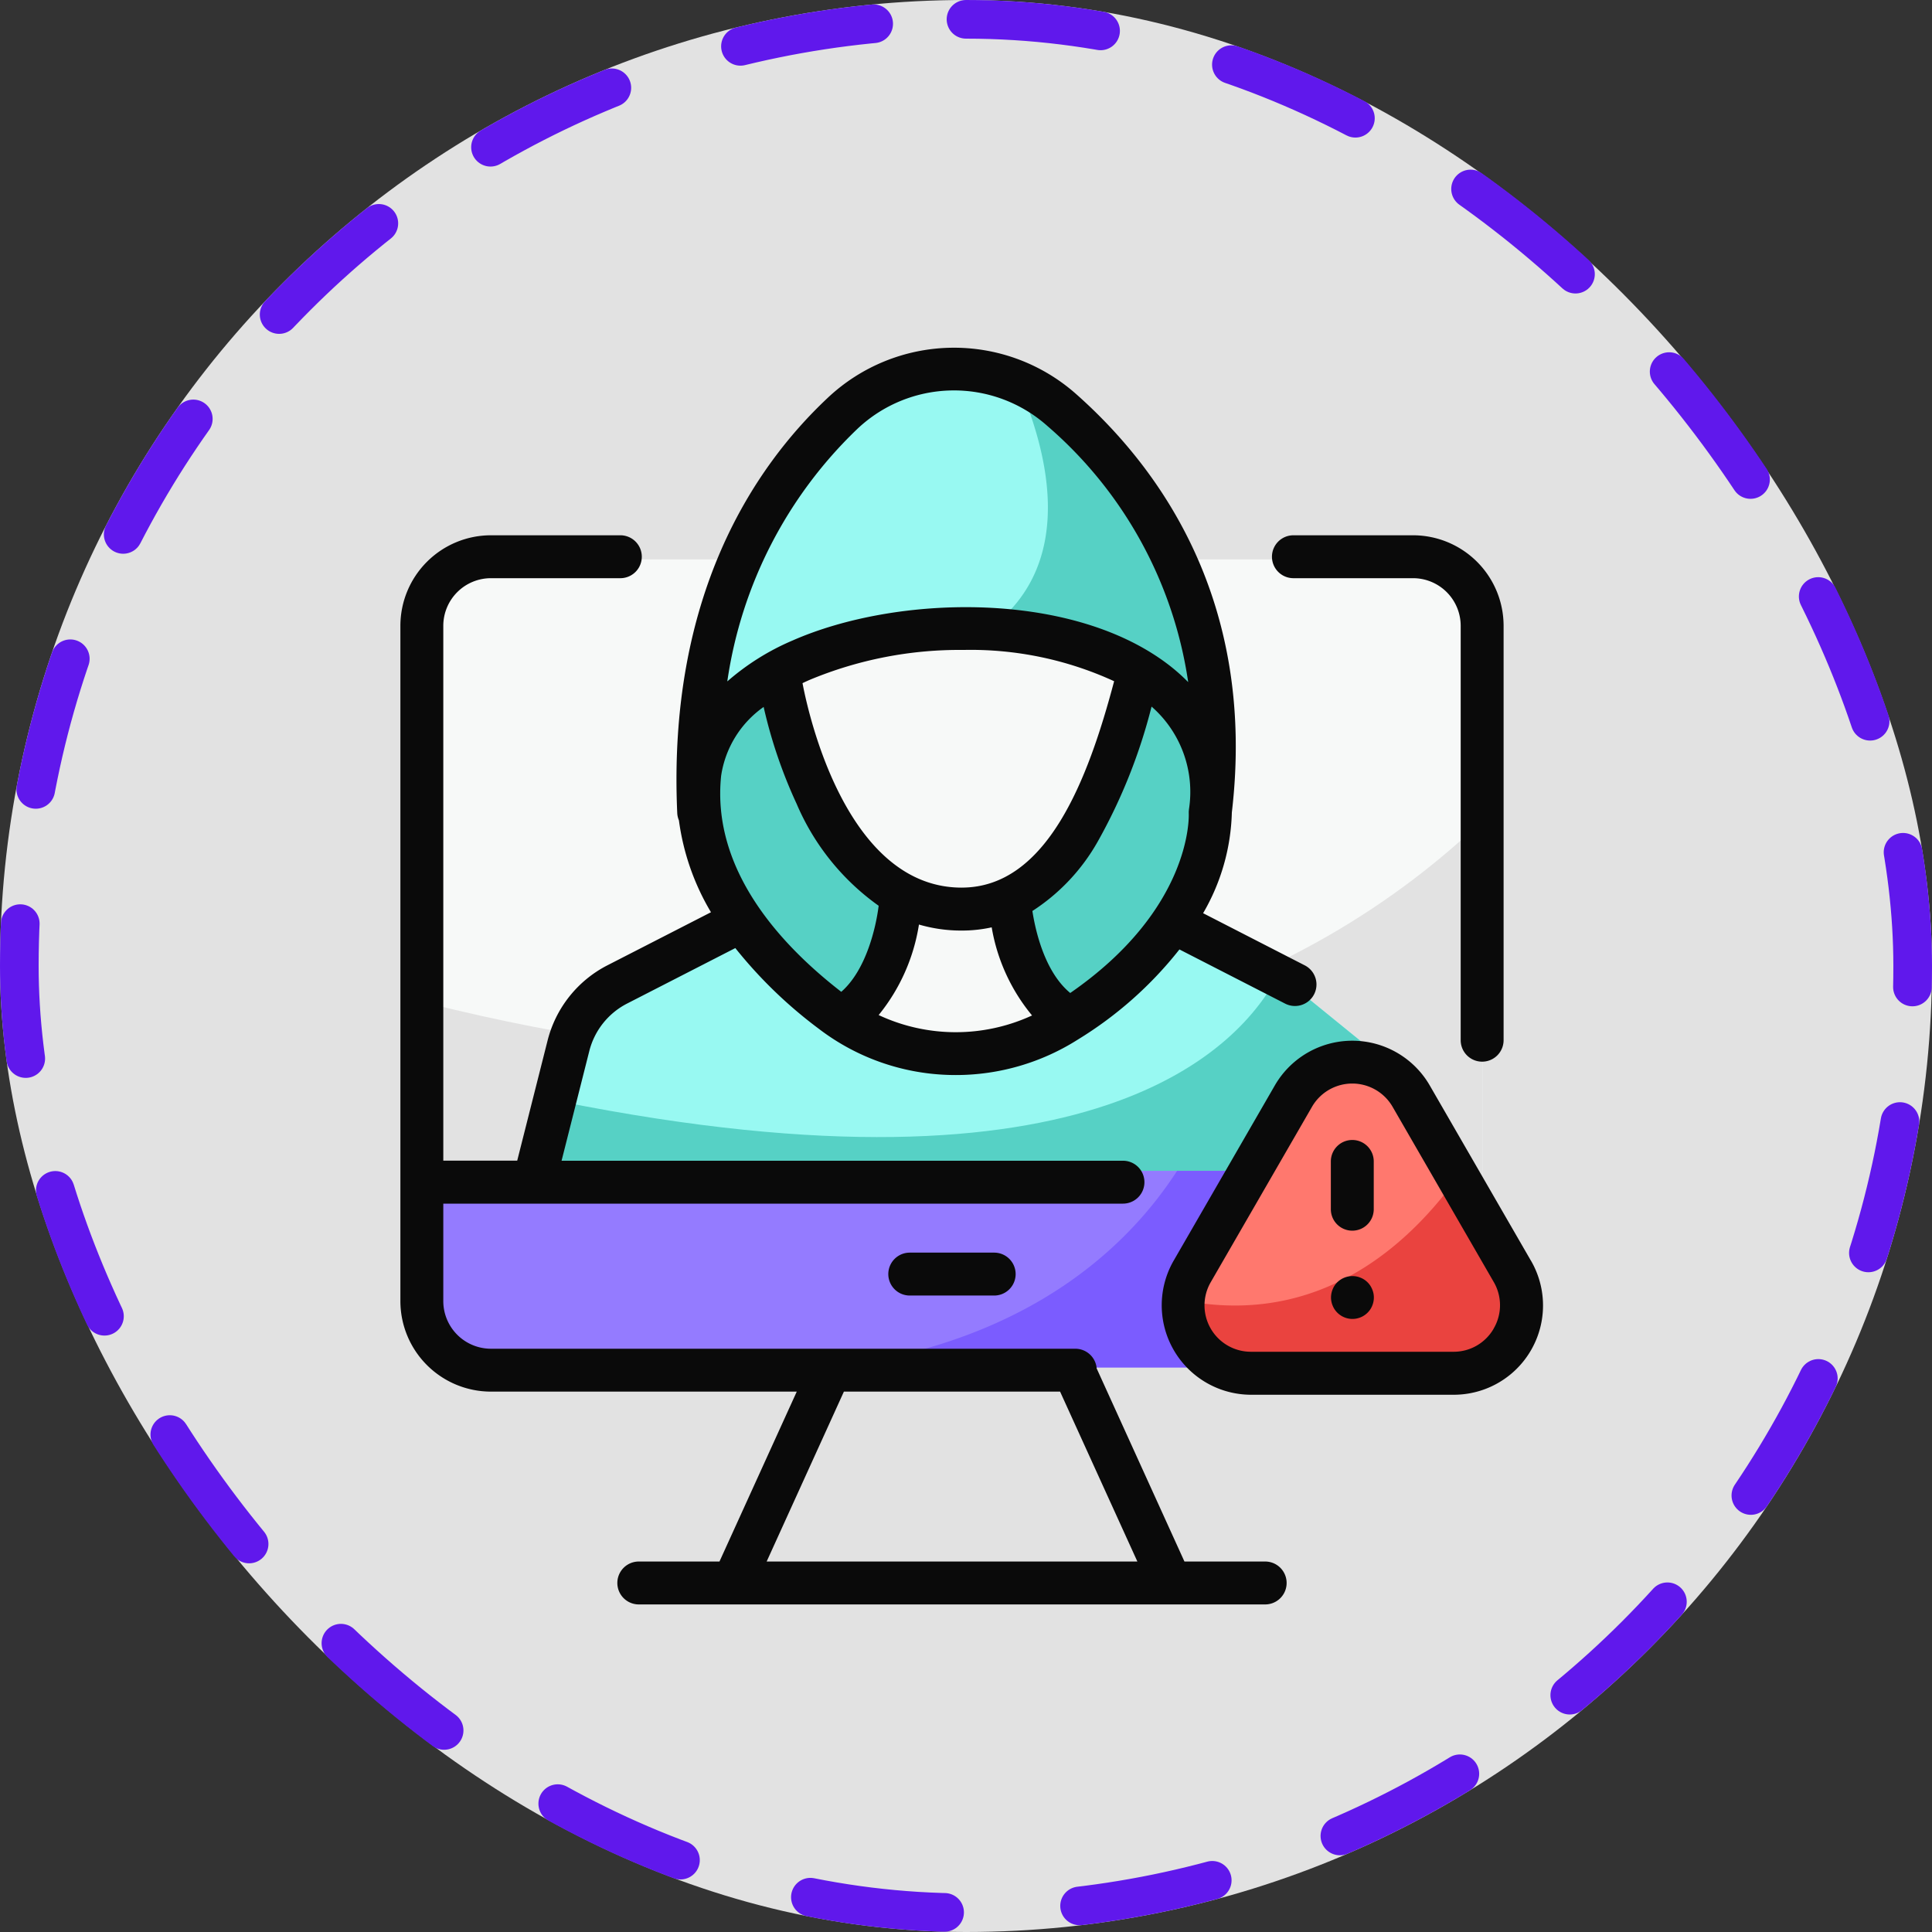 <svg xmlns="http://www.w3.org/2000/svg" width="100" height="100" viewBox="0 0 100 100">
  <rect x="0" y="0" width="100" height="100" fill="#333333" stroke="none"/>
  <g id="Group_1102584" data-name="Group 1102584" transform="translate(0.242)">
    <g id="Group_1098742" data-name="Group 1098742" transform="translate(0)">
      <rect id="Rectangle_400898" data-name="Rectangle 400898" width="100" height="100" rx="50" transform="translate(-0.242)" fill="#fff" opacity="0.859"/>
      <g id="Rectangle_400907" data-name="Rectangle 400907" transform="translate(-0.242)" fill="none" stroke="#6018ec" stroke-linecap="round" stroke-width="2" stroke-dasharray="7">
        <rect width="100" height="100" rx="50" stroke="none"/>
        <rect x="1" y="1" width="98" height="98" rx="49" fill="none"/>
      </g>
    </g>
    <g id="Group_1100243" data-name="Group 1100243" transform="translate(20.482 18)">
      <path id="Path_874614" data-name="Path 874614" d="M112.417,104.325H61.228c-.939.564-1.221,6.3-1.221,6.3v25.536h54.57V107.049Z" transform="translate(-58.568 -93.371)" fill="#f7f9f8"/>
      <path id="Path_874615" data-name="Path 874615" d="M114.577,195.567c-8.626,8.261-25.171,16.819-54.57,9.469V213.9h54.57Z" transform="translate(-58.568 -171.103)" fill="#e2e2e2"/>
      <path id="Path_874616" data-name="Path 874616" d="M110.977,232.025l-7.686,4.1-1.628,8.954h47.655l-4.155-5.893-6.62-5.378-4.022-1.787-6.5,5.168-2.534,1.04-3.6.525-2.576-.2-3.435-3.054Z" transform="translate(-94.057 -202.163)" fill="#98f9f2"/>
      <path id="Path_874617" data-name="Path 874617" d="M145.164,253.969l-5.658-4.6c-1.926,3.747-9.43,12.124-37.134,6.592l-.709,3.9h47.655Z" transform="translate(-94.057 -216.942)" fill="#56d1c5"/>
      <path id="Path_874618" data-name="Path 874618" d="M110.691,318.1H75.755l-18.127.748c-1.691,7.041,2.348,9.428,2.348,9.428H112.2l1.972-2.127v-1.6l-1.267-4.143a2.881,2.881,0,0,1-2.212-2.307Z" transform="translate(-56.188 -275.497)" fill="#947bff"/>
      <path id="Path_874619" data-name="Path 874619" d="M233.307,318.1h-14.3c-2.519,3.9-7.678,8.895-17.867,10.176h33.673l1.972-2.127v-1.6l-1.267-4.143a2.881,2.881,0,0,1-2.212-2.307Z" transform="translate(-178.805 -275.497)" fill="#7b5cff"/>
      <path id="Path_874620" data-name="Path 874620" d="M168.589,37.082s-14.137,3.708-13.1,18.479c0,0,12.747-11.3,26,0,0,0,.2-18.479-12.9-18.479Z" transform="translate(-139.863 -36.084)" fill="#98f9f2"/>
      <g id="Group_1100241" data-name="Group 1100241" transform="translate(15.246 1.376)">
        <path id="Path_874621" data-name="Path 874621" d="M257.63,39.634c1.674,3.658,3.381,9.679-1.262,13.149a19.565,19.565,0,0,1,11.112,4.952s.169-15.479-9.85-18.1Z" transform="translate(-241.102 -39.634)" fill="#56d1c5"/>
        <path id="Path_874622" data-name="Path 874622" d="M155.935,147.32l-2.677,5.448s3.193,9.659,6.387,9.9,4.508-4.172,4.508-4.172l-6.856-12.3Z" transform="translate(-153.258 -130.415)" fill="#56d1c5"/>
        <path id="Path_874623" data-name="Path 874623" d="M271.118,146.192s-3.376,9.932-5.938,10.789.443,5.491.584,5.686a16.85,16.85,0,0,0,1.869,1.135s4.376-4.18,5.363-6.387,1.925-4.837,1.925-4.837v-3.24Z" transform="translate(-247.731 -130.415)" fill="#56d1c5"/>
      </g>
      <path id="Path_874624" data-name="Path 874624" d="M331.287,279.23s-6.142,8.954-6.535,9.985-1.862,2.721-.752,4.036a9.14,9.14,0,0,0,2.675,2.066h7.559l5.465-.156,1.44-3.288-1.263-4.464-5.643-8Z" transform="translate(-283.127 -242.379)" fill="#ff786e"/>
      <path id="Path_874625" data-name="Path 874625" d="M334.236,328.029l5.465-.156,1.44-3.288-1.263-4.464-1.758-2.494c-2.4,3.5-7.109,8.219-14.475,6.769a1.746,1.746,0,0,0,.357,1.567,9.14,9.14,0,0,0,2.675,2.066Z" transform="translate(-283.129 -275.091)" fill="#ea433f"/>
      <g id="Group_1100242" data-name="Group 1100242">
        <path id="Path_874626" data-name="Path 874626" d="M95.05,93.165H90.872l-4.543-9.994a1.11,1.11,0,0,0-1.106-1.021H54.974a2.467,2.467,0,0,1-2.464-2.464V74.64H87.69a1.11,1.11,0,0,0,0-2.221H58.632l1.435-5.677a3.815,3.815,0,0,1,1.958-2.459l5.6-2.871A23.478,23.478,0,0,0,71.96,65.6a11.636,11.636,0,0,0,6.611,2.375q.235.009.469.009a11.786,11.786,0,0,0,6.316-1.837,19.9,19.9,0,0,0,5.256-4.664l5.473,2.805A1.11,1.11,0,0,0,97.1,62.307l-5.262-2.7a10.885,10.885,0,0,0,1.486-5.185c0-.007,0-.014,0-.021,1.279-10.883-3.68-17.794-8.075-21.679a9.529,9.529,0,0,0-12.83.2c-3.839,3.6-8.308,10.262-7.8,21.5a1.108,1.108,0,0,0,.087.381,12.506,12.506,0,0,0,1.659,4.754l-5.356,2.745a6.037,6.037,0,0,0-3.1,3.891l-1.573,6.221H52.51V44.731a2.467,2.467,0,0,1,2.464-2.464h6.7a1.11,1.11,0,1,0,0-2.221h-6.7a4.69,4.69,0,0,0-4.685,4.685V79.685a4.69,4.69,0,0,0,4.685,4.685H70.805l-4,8.794H62.629a1.11,1.11,0,1,0,0,2.221H95.05a1.11,1.11,0,1,0,0-2.221ZM66.891,52.492a5.312,5.312,0,0,1,2.2-3.561A25.092,25.092,0,0,0,70.8,53.949a12.47,12.47,0,0,0,4.244,5.273c-.14,1.134-.654,3.337-1.935,4.454C69.944,61.227,66.386,57.342,66.891,52.492Zm12.45,5.791c-5.9,0-7.9-8.8-8.238-10.583.131-.063.257-.121.377-.173a20.15,20.15,0,0,1,7.952-1.546,17.779,17.779,0,0,1,7.8,1.619C85.884,52.688,83.756,58.282,79.341,58.282Zm-4.3,6.6a9.834,9.834,0,0,0,2.089-4.689,7.814,7.814,0,0,0,2.208.312,7.2,7.2,0,0,0,1.557-.167A9.677,9.677,0,0,0,82.984,64.9,9.424,9.424,0,0,1,75.044,64.879Zm9.922-1.143-.011-.01c-1.306-1.085-1.787-3.18-1.951-4.237a10.286,10.286,0,0,0,3.386-3.6,28.462,28.462,0,0,0,2.783-6.98,5.866,5.866,0,0,1,1.933,5.332c0,.037-.007.072-.008.108,0,.01,0,.02,0,.03s0,.035,0,.053c.009.208.138,4.962-6.133,9.3ZM73.939,34.542a7.273,7.273,0,0,1,9.839-.153,21.647,21.647,0,0,1,7.288,13.258,9.761,9.761,0,0,0-1.151-1C84.865,42.9,75.95,43.133,70.586,45.493a12.651,12.651,0,0,0-3.376,2.116,22.574,22.574,0,0,1,6.729-13.067ZM73.245,84.37h11.19l4,8.794H69.247Z" transform="translate(-50.289 -30.34)" fill="#0a0a0a"/>
        <path id="Path_874627" data-name="Path 874627" d="M221.974,346.667a1.11,1.11,0,0,0,0,2.221h4.37a1.11,1.11,0,1,0,0-2.221Z" transform="translate(-195.609 -299.831)" fill="#0a0a0a"/>
        <path id="Path_874628" data-name="Path 874628" d="M356.088,98.117h6.194a2.467,2.467,0,0,1,2.464,2.464v21.45a1.11,1.11,0,0,0,2.221,0v-21.45a4.69,4.69,0,0,0-4.685-4.685h-6.194a1.11,1.11,0,1,0,0,2.221Z" transform="translate(-309.865 -86.19)" fill="#0a0a0a"/>
        <path id="Path_874629" data-name="Path 874629" d="M335.508,283.97l-5.233-9.064a4.63,4.63,0,0,0-8.02,0l-5.233,9.064a4.63,4.63,0,0,0,4.01,6.945H331.5a4.62,4.62,0,0,0,4.01-6.945Zm-1.923,3.52a2.385,2.385,0,0,1-2.086,1.2H321.033a2.4,2.4,0,0,1-2.087-3.614l5.233-9.064a2.409,2.409,0,0,1,4.173,0l5.233,9.064a2.385,2.385,0,0,1,0,2.409Z" transform="translate(-276.995 -236.723)" fill="#0a0a0a"/>
        <path id="Path_874630" data-name="Path 874630" d="M376.67,307.3a1.11,1.11,0,0,0-1.11,1.11v2.474a1.11,1.11,0,1,0,2.221,0v-2.474A1.11,1.11,0,0,0,376.67,307.3Z" transform="translate(-327.4 -266.295)" fill="#0a0a0a"/>
        <path id="Path_874631" data-name="Path 874631" d="M377.7,355.542a1.125,1.125,0,0,0-.1-.191,1.092,1.092,0,0,0-.139-.169,1.007,1.007,0,0,0-.169-.138,1.026,1.026,0,0,0-.191-.1,1.038,1.038,0,0,0-.207-.064,1.122,1.122,0,0,0-1,.3,1.1,1.1,0,0,0-.139.169,1.026,1.026,0,0,0-.1.191,1.125,1.125,0,0,0-.086.425,1.086,1.086,0,0,0,.022.218,1.015,1.015,0,0,0,.064.207,1.026,1.026,0,0,0,.1.191,1.109,1.109,0,0,0,1.848,0,1.125,1.125,0,0,0,.1-.191,1.111,1.111,0,0,0,.062-.207,1.086,1.086,0,0,0,.022-.218,1.062,1.062,0,0,0-.022-.216A1.161,1.161,0,0,0,377.7,355.542Z" transform="translate(-327.4 -306.809)" fill="#0a0a0a"/>
      </g>
    </g>
  </g>
</svg>
